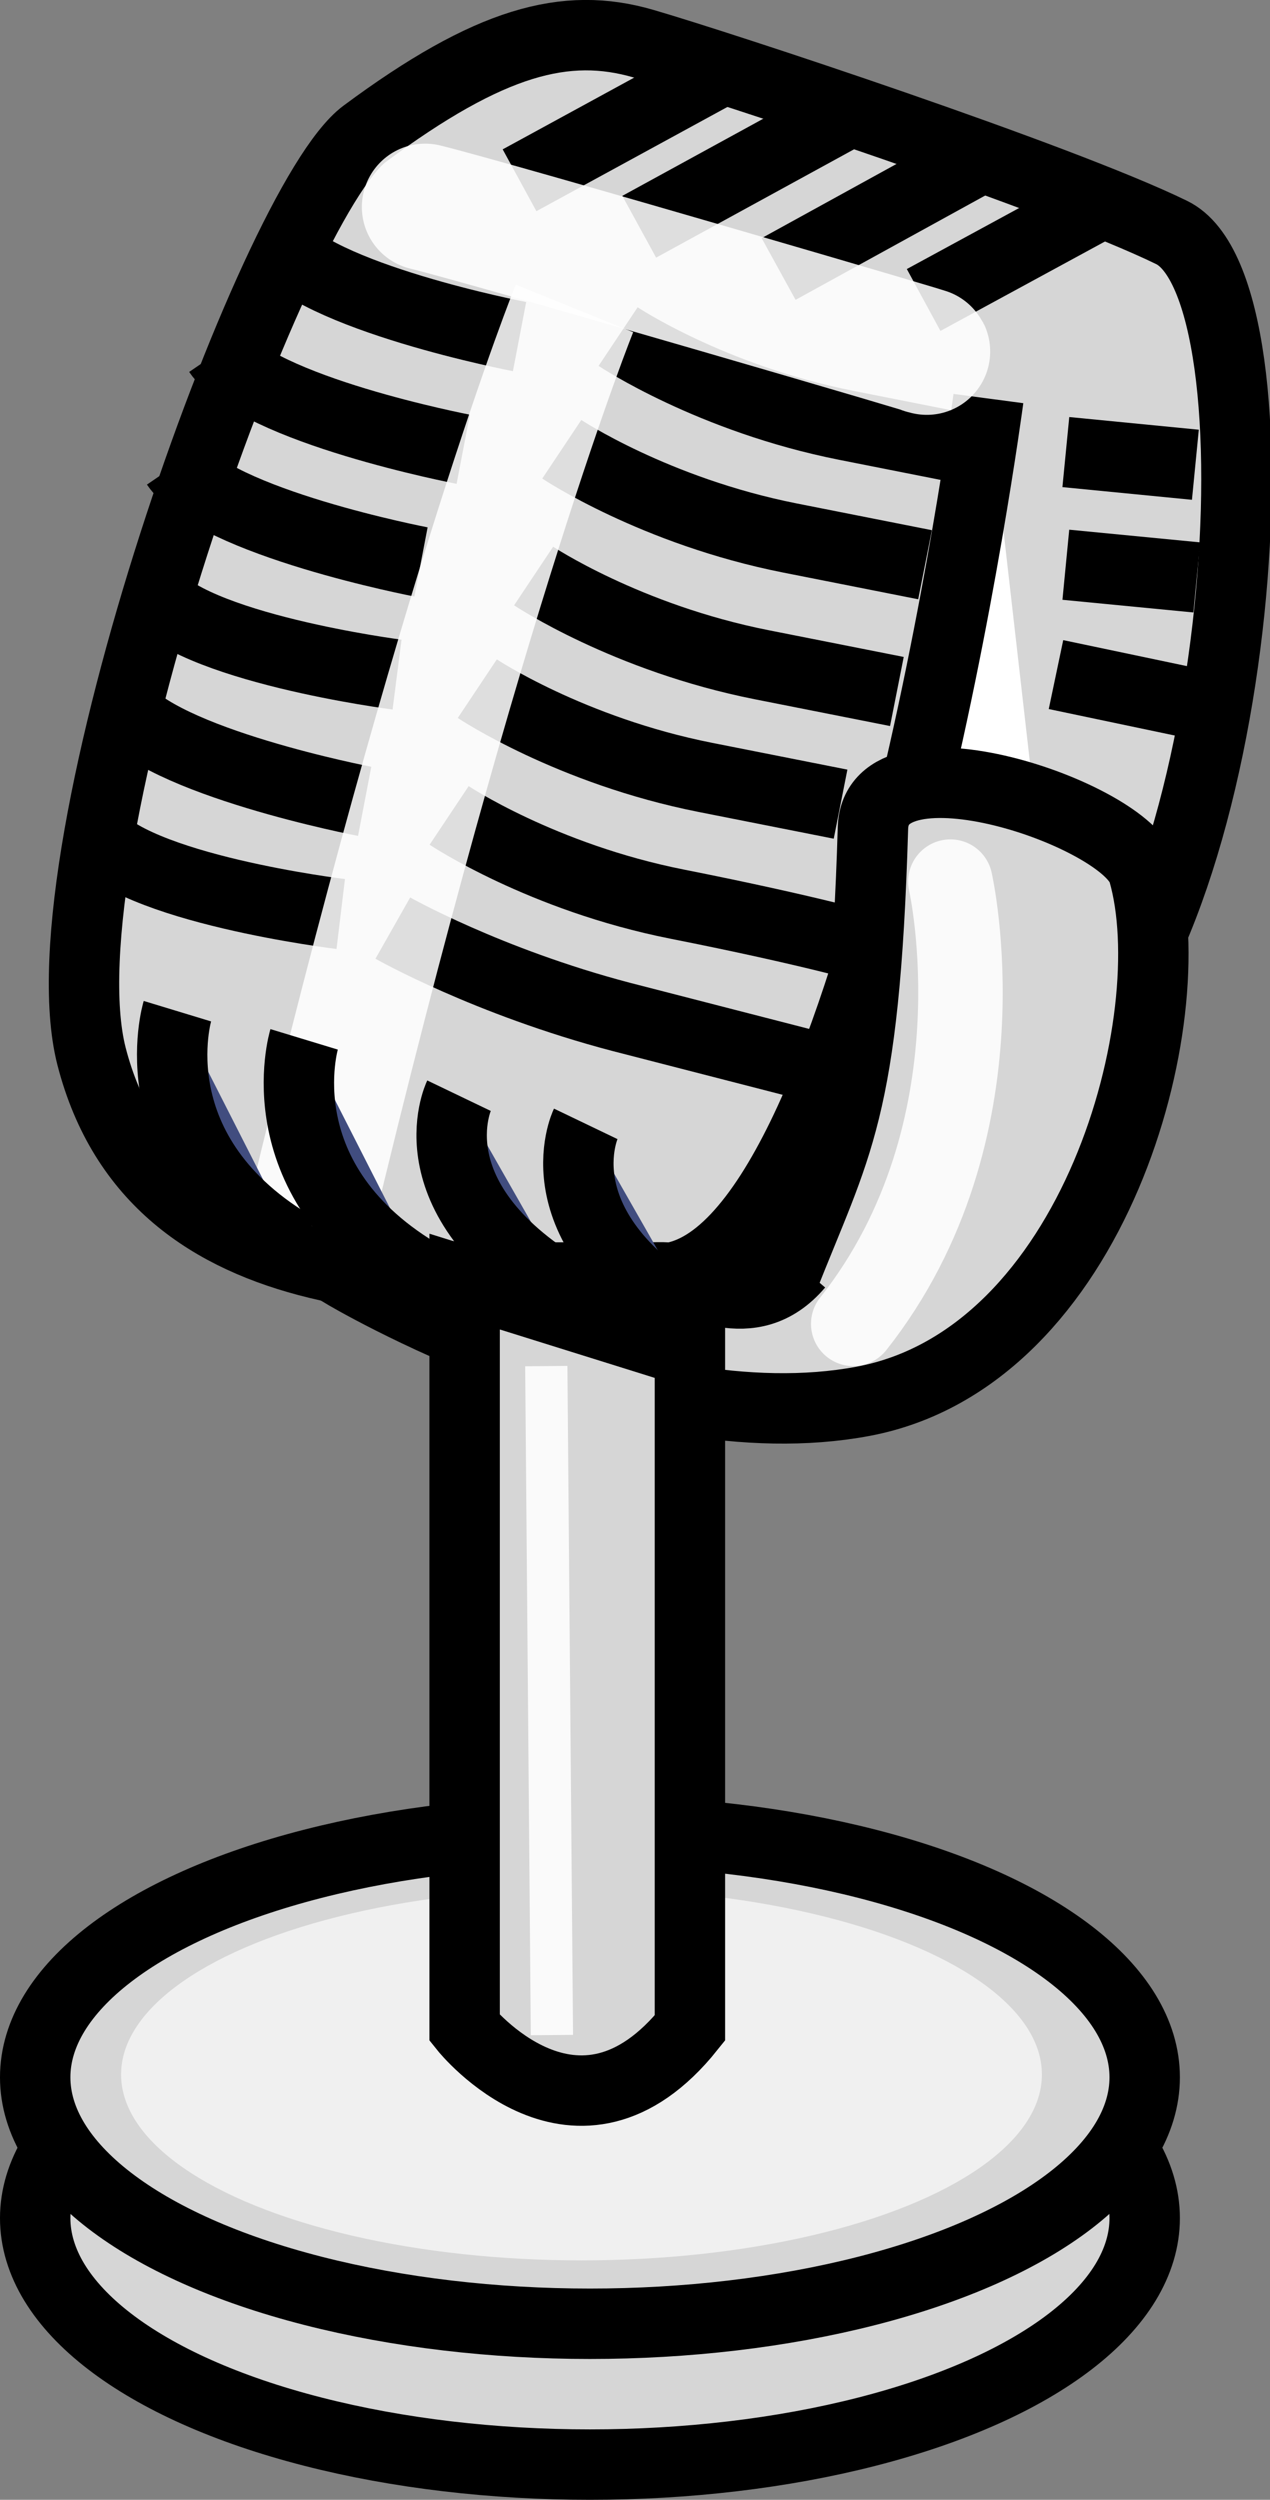 <?xml version="1.0" encoding="utf-8"?>
<!-- Generator: Adobe Illustrator 19.0.0, SVG Export Plug-In . SVG Version: 6.00 Build 0)  -->
<svg version="1.1" id="Layer_2" xmlns="http://www.w3.org/2000/svg" xmlns:xlink="http://www.w3.org/1999/xlink" x="0px" y="0px"
	 viewBox="0 0 90.2 177.5" style="enable-background:new 0 0 90.2 177.5;" xml:space="preserve">
<rect x="0" y="0" width="90.2" height="177.5" fill="#808080" stroke="none"/>
<style type="text/css">
	.st0{fill:#FFFFFF;}
	.st1{fill:#D6D6D6;stroke:#000000;stroke-width:5;stroke-miterlimit:10;}
	.st2{fill:#414D7F;stroke:#000000;stroke-width:5;stroke-miterlimit:10;}
	.st3{opacity:0.87;fill:none;stroke:#FFFFFF;stroke-width:9;stroke-miterlimit:10;}
	.st4{opacity:0.87;fill:none;stroke:#FFFFFF;stroke-width:9;stroke-linecap:round;stroke-linejoin:round;stroke-miterlimit:10;}
	.st5{opacity:0.63;fill:#FFFFFF;}
	.st6{opacity:0.87;fill:#414D7F;stroke:#000000;stroke-width:5;stroke-miterlimit:10;}
	.st7{opacity:0.87;fill:none;stroke:#FFFFFF;stroke-width:3;stroke-miterlimit:10;}
	.st8{fill:none;stroke:#000000;stroke-width:5;stroke-miterlimit:10;}
	.st9{opacity:0.87;fill:none;stroke:#FFFFFF;stroke-width:6;stroke-linecap:round;stroke-linejoin:round;stroke-miterlimit:10;}
</style>
<path id="XMLID_48_" class="st0" d="M71.4,32.3c0,0-0.4,2.1,0.2,2.2C93.8,38,75,75.3,75,75.3l-7.4,20.3L56.8,97l-14-5.7L71.4,32.3z"
	/>
<path id="XMLID_16_" class="st1" d="M70.2,28.3c0,0-8.2,61.8-23.2,62.5C31.3,91.5,11,92.5,6.5,75C2.8,60.5,19.3,14.4,25.9,9.5
	c8.9-6.6,14.3-8,19.8-6.4s29.5,9.5,37.5,13.4c8.3,4,5.2,48-7.6,59.1"/>
<path id="XMLID_18_" class="st2" d="M39.9,31.9c0,0,6.6,4.4,16.2,6.3c9.6,1.9,9.6,1.9,9.6,1.9"/>
<path id="XMLID_17_" class="st2" d="M43.9,23.9c0,0,6.6,4.4,16.2,6.3s9.6,1.9,9.6,1.9"/>
<path id="XMLID_20_" class="st2" d="M37.9,40.9c0,0,6.6,4.4,16.2,6.3c9.6,1.9,9.6,1.9,9.6,1.9"/>
<path id="XMLID_19_" class="st2" d="M33.9,48.9c0,0,6.6,4.4,16.2,6.3c9.6,1.9,9.6,1.9,9.6,1.9"/>
<path id="XMLID_24_" class="st2" d="M31.9,57.9c0,0,6.6,4.4,16.2,6.3s14,3.2,14,3.2"/>
<path id="XMLID_23_" class="st2" d="M27.9,65.9c0,0,6.7,3.8,16.2,6.3c13.6,3.5,13.6,3.5,13.6,3.5"/>
<path id="XMLID_26_" class="st2" d="M36.9,23.9c0,0-14.6-2.8-17.4-6.9"/>
<path id="XMLID_25_" class="st2" d="M32.9,31.9c0,0-14.6-2.8-17.4-6.9"/>
<path id="XMLID_28_" class="st2" d="M29.9,39.9c0,0-14.6-2.8-17.4-6.9"/>
<path id="XMLID_27_" class="st2" d="M28.2,47.9c0,0-14.8-1.9-17.6-6"/>
<path id="XMLID_30_" class="st2" d="M25.9,56.9c0,0-14.6-2.8-17.4-6.9"/>
<ellipse id="XMLID_44_" class="st1" cx="41.9" cy="157.5" rx="39.4" ry="17.5"/>
<path id="XMLID_29_" class="st2" d="M24.2,64.9c0,0-14.9-1.8-17.7-5.9"/>
<line id="XMLID_34_" class="st2" x1="36.9" y1="12.8" x2="52.3" y2="4.4"/>
<line id="XMLID_33_" class="st2" x1="45.4" y1="16.1" x2="61.3" y2="7.4"/>
<line id="XMLID_36_" class="st2" x1="55.3" y1="19.1" x2="69.3" y2="11.4"/>
<line id="XMLID_35_" class="st2" x1="65.6" y1="21.3" x2="78.3" y2="14.4"/>
<path id="XMLID_38_" class="st3" d="M40.8,21.9c0,0-8.1,20-18.9,65.1"/>
<path id="XMLID_39_" class="st4" d="M30.2,14.7c4.9,1.2,38.7,11.1,35.4,10.2"/>
<path id="XMLID_45_" class="st1" d="M55.6,90.9c3.8-9.7,5.8-11.8,6.4-32.1c0.2-7,18-1,19.2,3.1c3,10.4-3.4,34.5-19.9,37.6
	s-36.9-9.1-36.9-9.1s7.5,0.4,22.7,0.3c2.1,0,6.2,3.1,9.6-0.9"/>
<line id="XMLID_40_" class="st2" x1="75.7" y1="32.1" x2="84.9" y2="33"/>
<line id="XMLID_41_" class="st2" x1="75.7" y1="40.1" x2="85" y2="41"/>
<ellipse id="XMLID_37_" class="st1" cx="41.9" cy="147.5" rx="39.4" ry="17.5"/>
<ellipse id="XMLID_46_" class="st5" cx="41.3" cy="147.3" rx="32.7" ry="13.2"/>
<line id="XMLID_42_" class="st2" x1="75" y1="47.9" x2="85" y2="50"/>
<path id="XMLID_43_" class="st1" d="M33,91v53c0,0,8,10,16,0V96L33,91z"/>
<path id="XMLID_151_" class="st6" d="M62,83.9"/>
<path id="XMLID_15_" class="st2" d="M60,89.9"/>
<path id="XMLID_22_" class="st2" d="M12.6,71.8c0,0-3.1,10.2,8.6,16.9"/>
<path id="XMLID_21_" class="st2" d="M21.6,73.8c0,0-3.1,10.2,8.6,16.9"/>
<path id="XMLID_31_" class="st2" d="M32.6,77.8c0,0-3.6,7.5,8.1,14.2"/>
<path id="XMLID_32_" class="st2" d="M41.6,79.8c0,0-3.6,7.5,8.1,14.2"/>
<line id="XMLID_153_" class="st7" x1="38.8" y1="97" x2="39.2" y2="144.5"/>
<path id="XMLID_152_" class="st8" d="M2.5,150.5"/>
<path id="XMLID_155_" class="st9" d="M67.5,62.6c0,0,4,17.6-6.9,31.4"/>
</svg>
